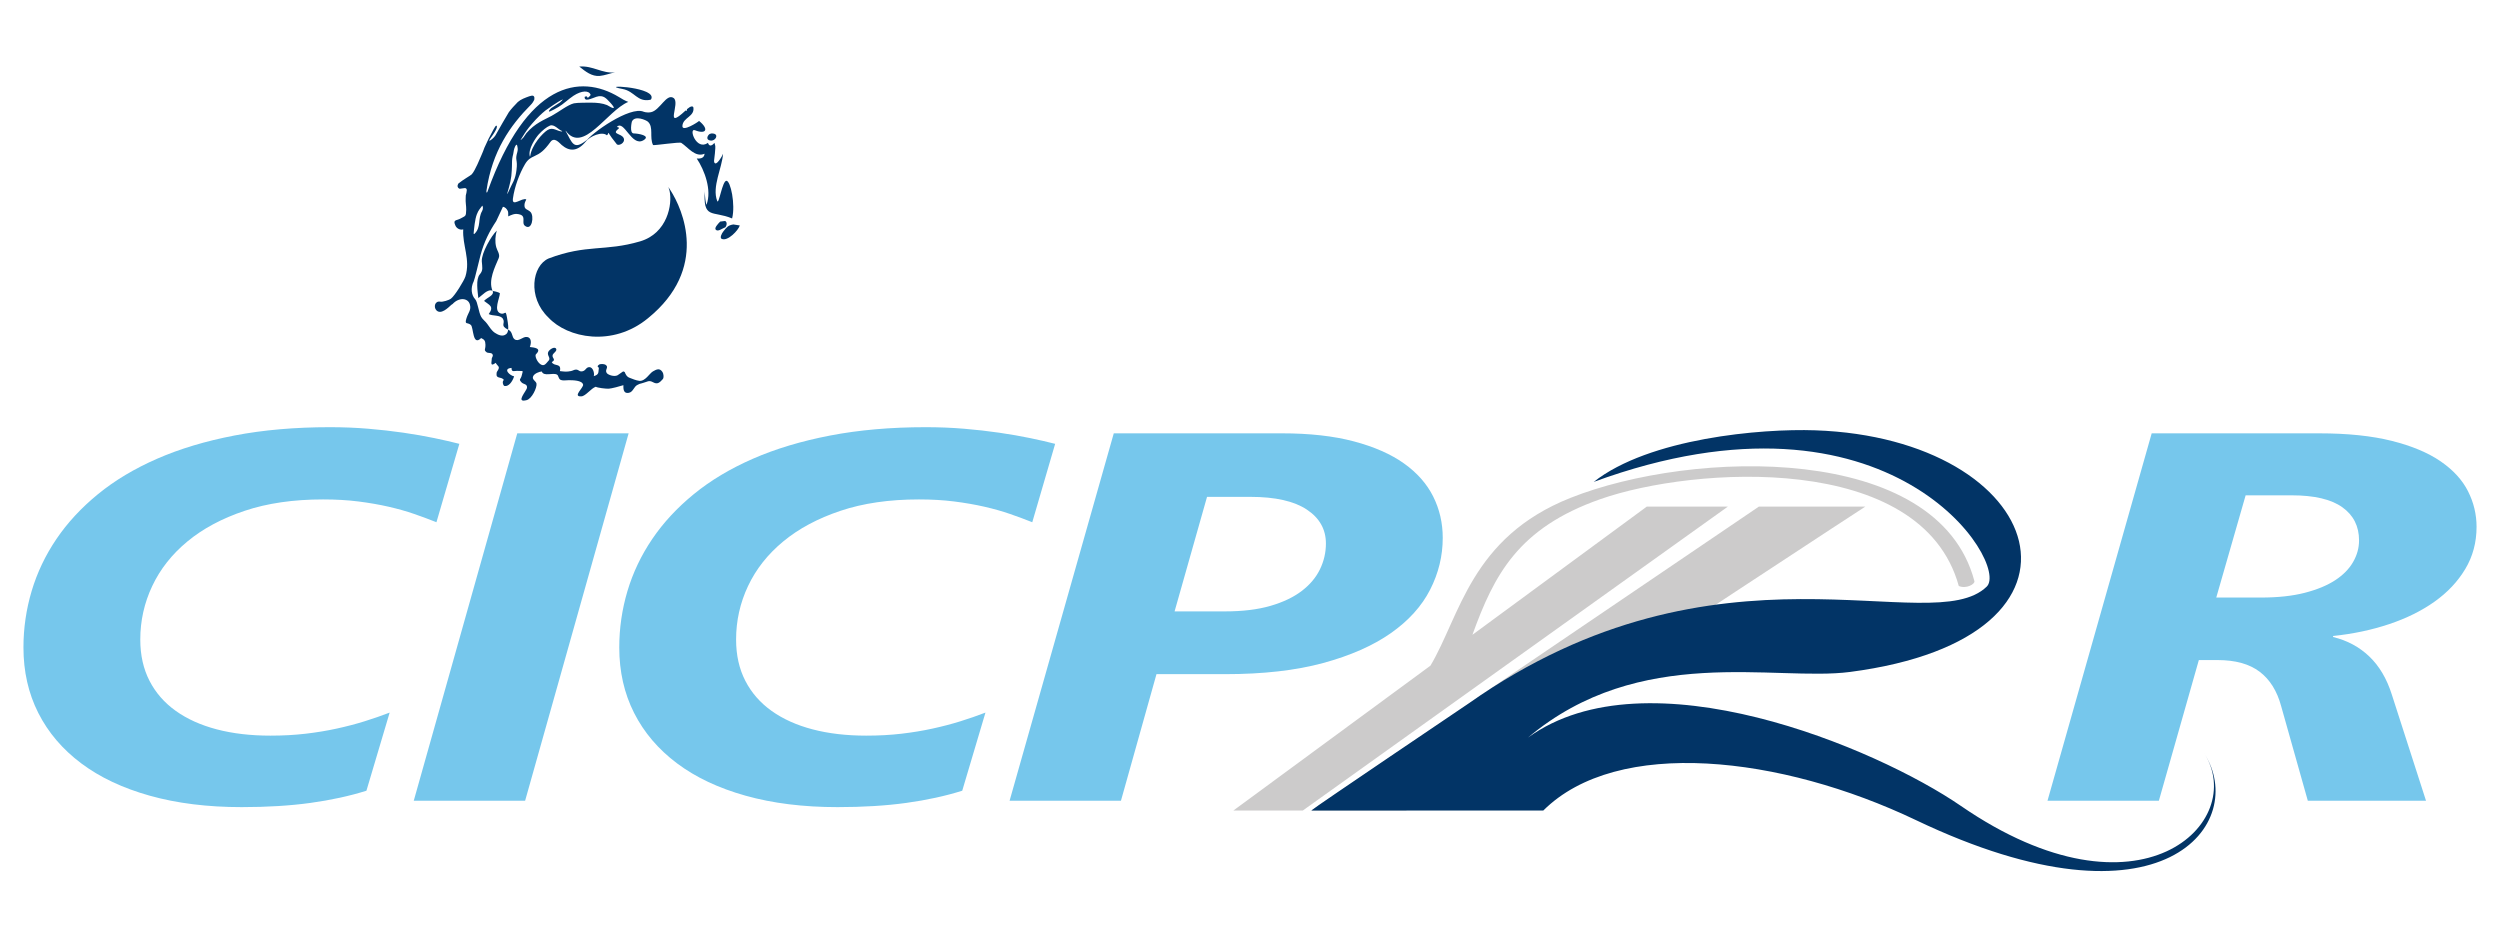 <?xml version="1.0" encoding="utf-8"?>
<!-- Generator: Adobe Illustrator 15.0.0, SVG Export Plug-In . SVG Version: 6.00 Build 0)  -->
<!DOCTYPE svg PUBLIC "-//W3C//DTD SVG 1.1//EN" "http://www.w3.org/Graphics/SVG/1.1/DTD/svg11.dtd">
<svg version="1.1" xmlns="http://www.w3.org/2000/svg" xmlns:xlink="http://www.w3.org/1999/xlink" x="0px" y="0px" width="800px"
	 height="300px" viewBox="0 0 800 300" enable-background="new 0 0 800 300" xml:space="preserve">
<g id="Calque_1">
	<g>
		<g>
			<g>
				<path fill="#CCCBCB" d="M423.398,256.71L423.398,256.71l-3.71,2.66h30.245c85.461-57.259,146.968-97.257,146.968-97.257h-34.063
					L423.398,256.71z"/>
				<path fill="#CCCBCB" d="M631.811,185.968c-11.667-44.366-90.143-42.187-129.255-26.645
					c-31.88,12.662-35.348,37.847-44.816,53.69l-63.059,46.356h22.218l136.021-97.257h-25.942l-55.802,41.022
					c6.929-19.129,14.6-34.201,41.066-43.45c29.427-10.288,102.644-15.392,114.567,27.825
					C629.162,188.57,632.054,186.884,631.811,185.968z"/>
			</g>
			<g>
				<path fill="#023466" d="M635.754,187.712c-17.699,17.243-85.833-19.037-165.754,37.381c0,0-49.584,33.434-50.392,34.277h74.245
					c23.739-23.591,76.106-17.526,119.256,3.068c79.381,37.889,106.636,0.836,92.152-21.526
					c14.282,22.061-20.428,56.403-77.743,17.003c-27.107-18.644-100.505-49.51-138.575-21.877
					c35.795-30.157,79.188-17.905,103.021-21.009c85.222-11.104,62.766-74.77-11.127-77.33
					c-17.287-0.602-53.091,2.528-70.854,16.512C605.253,119.301,643.223,180.432,635.754,187.712z"/>
			</g>
			<g>
				<path fill="#023466" d="M208.333,35.896c2.851-0.593,4.952-6.131,7.221-4.532c2.3,1.621-3.275,10.63,3.845,3.989
					c0.128,0.038,0.224,0.098,0.361,0.125c0.061-0.108,0.075-0.296,0.066-0.544c1.284-1.095,1.88-1.036,2.061-0.537
					c0.426,2.981-3.345,3.145-3.519,5.904c-0.13,2.07,5.044-1.252,5.331-1.602c3.34,2.706,2.189,4.392-1.339,2.97
					c-2.075-0.783,0.444,6.698,4.182,4.049c0.442,1.393,1.385,0.829,2.09,0.011c0.051,0.078,0.162,0.692,0.234,0.879
					c0.179,0.505-0.324,4.554-0.38,4.914l0.015-0.011c0.008,0.104,0.008,0.246,0.025,0.333c0.56,1.803,2.822-2.336,2.842-2.642
					c-0.292,4.593-3.603,10.571-1.87,15.104c0.526,1.44,1.62-6.455,2.957-6.455s2.93,7.651,1.819,12.056
					c-6.34-2.658-9.437,0.491-8.718-9.275c-0.164,1.723,0.401,5.19,0.531,4.852c1.756-4.579-0.622-11.02-3.131-14.757
					c1.584,0.134,2.417-0.378,2.5-1.535c-2.981,1.305-5.278-2.049-7.435-3.462c-0.469-0.378-8.317,0.835-9.043,0.697
					c-1.234-2.47,0.273-5.762-1.66-7.488c-0.549-0.491-4.219-2.157-5.13,0.002c-0.002-0.041-0.876,3.76,0.633,3.76
					c1.207,0,5.697,0.68,3.026,2.213c-3.771,2.164-6.151-6.765-8.459-4.291c1.04,0.219,0.718,0.426,0.269,0.797
					c-1.848,1.605,1.141,1.228,1.91,2.763c0.701,1.614-1.859,2.786-2.311,1.831c0.009,0.018-3.07-3.802-2.376-3.586
					c-0.475,0.249-0.206,0.617-0.68,0.866c-1.534-1.365-5.443,0.3-6.77,2.027c1.68-2.676,14.194-11.465,18.519-9.567
					C205.931,35.73,206.955,36.183,208.333,35.896z"/>
				<path fill="#023466" d="M227.403,44.983c1.584,0.167,2.61-1.891,1.001-2.218c0,0-0.667-0.199-1.274,0.093
					C226.523,43.15,225.592,44.784,227.403,44.983z"/>
				<path fill="#023466" d="M199.183,28.468c3.975,0.724,4.673,4.317,8.936,3.461c0.394-0.126,0.422-0.726,0.392-0.942
					C208.049,27.676,191.432,27.024,199.183,28.468"/>
				<path fill="#023466" d="M231.925,70.722l-1.464,0.182c-0.782,0.802-2.041,2.134-1.345,2.666
					c0.725,0.562,1.713-0.309,3.015-0.854C232.814,71.814,232.529,70.722,231.925,70.722z"/>
				<path fill="#023466" d="M231.563,73.931c-0.679,0.818-1.29,2.184-0.628,2.501c1.917,0.933,5.412-2.822,5.796-4.289
					c-0.274-0.074-2.074-0.322-2.074-0.322C232.899,72.124,232.583,72.709,231.563,73.931z"/>
				<path fill="#023466" d="M191.901,24.301c1.713-0.172,3.26-0.837,4.9-1.136c-4.095,0.445-7.093-2.24-11.439-1.869
					C187.393,22.919,189.363,24.501,191.901,24.301"/>
				<path fill="#023466" d="M159.417,73.788c0.002,0.006,0,0.011,0,0.011l0,0C159.419,73.794,159.419,73.788,159.417,73.788z"/>
				<path fill="#023466" d="M153.061,95.387c1.134-0.772,3.011-3.071,4.544-2.334c-1.41-3.358,0.771-7.574,1.978-10.447
					c0.524-1.218-0.517-2.445-0.795-3.532c-0.448-1.746-0.302-3.585,0.177-5.274c-1.721,1.618-4.944,7.189-4.787,9.838
					c0.103,1.732,0.528,2.821-0.636,4.148C152.184,89.333,152.859,93.305,153.061,95.387"/>
				<path fill="#023466" d="M162.481,103.089c-0.761-4.91-0.538-2.196-2.29-2.789c-2.408-0.842-0.244-4.938-0.227-6.49
					c-0.462-0.343-2.004-0.688-2.314-0.713c0.58,1.468-1.688,2.005-2.755,3.196c1.655,1.342,3.32,1.682,1.499,4.211
					c1.197,0.698,3.778,0.174,4.57,1.557c0.833,1.453-1.084,2.118,1.637,3.432C162.702,104.622,162.573,103.676,162.481,103.089"/>
				<path fill="#023466" d="M211.916,118.94c-0.858-1.223-1.837-0.748-2.972-0.099c-1.113,0.635-2.467,3.238-4.373,3.027
					c-1.057-0.117-2.15-0.62-3.131-0.983c-0.915-0.341-1.21-1.063-1.531-1.831c-0.151-0.081-0.277-0.176-0.51-0.199
					c-0.63,0.407-1.205,0.836-1.793,1.237c-1.103,0.559-3.041-0.133-3.451-0.728c-0.751-1.101,0.883-1.842-0.431-2.664
					c-0.376-0.23-1.604-0.34-2.043-0.008c-1.015,0.786,0.073,0.596-0.062,1.26c-0.22,1.004,0.247,1.903-1.613,2.408
					c0.301-0.863-0.222-2.87-1.407-2.882c-1.252,0.017-1.086,1.376-2.653,1.376c-0.497,0.006-0.931-0.585-1.563-0.598
					c-0.679,0.013-1.037,0.356-1.667,0.478c-1.464,0.309-2.119,0.171-3.546,0.017c0.58-2.729-1.876-1.358-2.603-2.887
					c1.551-0.835-0.003-1.199,0.274-2.246c0.17-0.635,1.556-1.306,1.109-2.033c-0.516-0.847-2.209,0.289-2.525,1.062
					c-0.429,1.049,0.732,1.722,0.269,2.585c-0.973,1.065-1.508,2.206-2.809,1.278c-1.101-0.792-1.802-2.712-1.393-3.138
					c2.043-1.98-0.591-2.16-1.943-2.331c0.467-1.203,0.596-2.957-0.863-3.21c-1.403-0.241-2.703,1.679-4.017,0.74
					c-0.948-0.68-0.542-2.281-1.883-3c-0.062-0.033-0.112-0.059-0.172-0.081c-0.068,0.553-0.213,1.08-0.615,1.416
					c-1.238,1.04-2.78,0.132-3.632-0.407c-1.01-0.641-1.693-1.816-2.49-2.901c-0.585-0.833-1.353-1.266-1.899-2.206
					c-0.818-1.424-1.107-4.737-1.912-5.633c-1.164-1.211-1.598-3.525-0.461-5.774c0.315-0.624,1.521-5.925,2.143-8.271
					c1.167-4.397,2.935-7.794,5.057-10.981l2.119-4.535c0.306-0.083,0.752,0.29,0.922,0.41c0.182,0.143,0.521,0.604,0.661,0.923
					c0.162,0.373,0.118,1.097,0.129,1.705c-0.107,0.099,1.276-0.721,2.362-0.779c0.362-0.02,1.521,0.049,2.097,0.555
					c0.912,0.8-0.104,2.483,0.842,3.22c2.321,1.832,3.051-3.094,1.844-4.372c-0.895-0.964-2.158-0.68-1.932-2.517
					c0.067-0.538,0.321-1.021,0.566-1.53c-1.39-0.653-4.655,2.579-4.285-0.263c0.511-3.791,2.102-8.002,3.864-11.005
					c0.91-1.556,1.902-2.082,2.85-2.501c2.053-0.931,3.253-1.793,5.31-4.639c1.245-1.706,2.863,0.367,3.61,1.01
					c2.364,2.012,5.102,2.385,8.129-1.686c0.022-0.021,0.033-0.033,0.047-0.049c-0.141,0.105-0.282,0.216-0.425,0.324
					c-3.939,3.017-4.345,0.911-6.525-3.105c-0.015-0.03,0.016-0.092,0.039-0.07c5.499,7.652,13.196-6.368,20.019-9.221
					c-1.058-0.384-2.093-0.987-3.022-1.579c-12.451-7.486-29.487-4.733-42.025,30.278c-0.21,0.597-0.42,0.294-0.333-0.315
					c1.83-12.658,7.635-20.845,14.136-27.398c0.524-0.48,1.055-1.385,1.137-1.623c0.019-0.098,0.028-0.19,0.051-0.283
					c0.103-0.675-0.155-1.242-0.979-1.049c-0.222,0.053-0.44,0.1-0.659,0.172c-1.312,0.478-2.697,0.961-3.664,1.836
					c-1.081,1.103-2.103,2.207-2.859,3.243c-0.125,0.174-3.671,6.23-4.313,7.465c-0.288,0.543-1.873,2.033-1.977,1.541
					c-0.037-0.126,2.528-3.316,2.467-4.349c-0.024,0,0.043-0.463-0.293-0.309c-0.301,0.137-1.538,2.575-1.526,2.555
					c-0.338,0.546-1.173,2.21-2.164,4.432c-0.316,0.847-0.625,1.701-1.003,2.508c-0.303,0.633-1.954,4.871-3.086,6.066
					c-0.345,0.362-2.55,1.548-4.19,2.873c-0.167,0.134-0.275,0.505-0.337,0.773c0.002,0.424,0.182,0.774,0.682,0.962
					c0.484-0.051,1.126-0.15,1.608-0.224c0.387-0.064,0.697,0.293,0.67,0.66c-0.035,0.573-0.175,1.131-0.32,1.69
					c-0.003,0.271-0.006,0.545-0.034,0.878c-0.097,1.306,0.2,2.447,0.169,3.702c-0.06,2.294-0.219,1.882-1.772,2.786
					c-1.379,0.79-2.616,0.257-1.654,2.353c0.373,0.828,1.472,1.459,2.477,1.136c-0.335,5.072,2.355,9.616,0.705,15.049
					c-0.424,1.36-3.414,6.227-4.63,7.121c-0.684,0.516-2.658,1.107-3.412,0.975c-1.737-0.328-2.229,1.72-1.261,2.75
					c1.438,1.524,3.736-0.773,4.813-1.757c0.114-0.109,0.255-0.157,0.38-0.247c2.041-2.225,4.964-1.962,5.525,0.138
					c0.505,1.815-0.501,2.562-1.073,4.379c-0.712,2.303,0.247,1.205,1.375,2.172c0.925,0.778,0.505,6.998,3.308,4.207
					c1.026,0.498,1.325,0.825,1.373,2.07c0.063,1.685-0.626,1.661,0.332,2.448c0.501,0.422,1.667,0.033,1.956,0.739
					c0.279,0.636-0.313,0.922-0.272,1.482c0.049,0.724-0.738,2.702,1.288,1.188c0.126,0.471,0.954,1.071,0.977,1.426
					c0.039,0.862-0.62,1.153-0.708,1.817c-0.277,2.082,1.362,0.987,2.349,2.226c-0.722,0.47-0.221,1.867,0.169,1.942
					c1.276,0.246,2.51-1.268,3.085-3.089c-1.265-0.166-3.821-2.468-0.821-2.699c-0.061,1.559,0.992,0.869,2.06,0.956
					c1.875,0.144,1.606-0.326,1.226,1.376c-0.34,1.514-1.128,1.146-0.102,2.286c0.608,0.683,1.883,0.441,1.765,1.722
					c-0.096,1-3.837,4.911-0.176,3.989c1.762-0.413,3.393-4.059,3.219-5.264c-0.13-0.9-1.58-1.284-1.073-2.399
					c0.406-0.9,1.925-1.453,2.746-1.525c0.667,1.74,3.572,0.273,4.872,1.004c0.583,0.317,0.373,1.355,1.249,1.718
					c0.609,0.264,1.772,0.081,2.501,0.069c1.309,0.006,4.281,0.018,4.608,1.404c0.241,0.95-3.535,3.938-0.56,3.771
					c1.387-0.072,3.125-2.596,4.622-3.078c0.471,0.345,3.341,0.675,4.144,0.626c0.907-0.056,3.609-0.768,4.689-1.13
					c-0.026,1.064-0.048,2.82,1.75,2.447c1.431-0.286,1.547-1.999,2.794-2.556c0.97-0.43,0.303-0.211,1.405-0.508
					c1.887-0.477,2.11-1.109,3.635-0.277c1.357,0.74,2.064,0.036,3.084-1.11C212.38,120.979,212.499,119.771,211.916,118.94z
					 M179.847,42.076c-1.592-0.034-2.859-1.559-4.638-0.459c-1.59,0.992-5.069,4.792-5.543,8.341
					c-0.017,0.098-0.09,0.176-0.112,0.109c-0.697-2.316,1.922-6.063,2.872-7.1c1.127-1.215,2.433-2.32,3.547-2.776
					c1.378-0.558,2.75,1.358,3.896,1.742C179.908,41.945,179.88,42.076,179.847,42.076z M167.147,43.876
					c1.108-1.788,1.638-2.584,3.089-4.271c0.743-0.863,1.745-1.948,2.437-2.591c0.496-0.495,1.352-1.243,1.881-1.665
					c0.283-0.235,4.362-3.141,5.53-3.529c0.169-0.063-0.734,0.849-0.881,0.941c-0.924,0.577-1.863,1.181-2.813,1.839
					c-0.308,0.313-1.097,1.026-0.511,1.119c1.15-0.516,1.556-0.757,2.802-1.475c1.47-0.823,3.303-2.603,4.847-3.61
					c2.612-1.697,4.973-1.788,5.466-0.265c0.036,0.111-0.889,1.049-0.954,0.93c-0.056-0.16-0.151-0.287-0.238-0.401
					c-0.154-0.099-0.381-0.081-0.701,0.081c-0.202,1.777,2.23,0.51,3.745-0.005c2.314-0.77,3.295,0.725,4.31,1.739
					c0.06,0.07,3.32,3.469-0.905,0.914c-1.45-0.586-3.175-0.771-5.036-0.775c-0.663,0-4.533-0.023-5.559,0.212
					c-1.951,0.465-4.815,2.742-7.129,4.004c-2.414,1.3-5.339,2.342-8.077,5.541c-0.336,0.459-0.661,0.93-0.971,1.398
					c-0.173,0.251-1.088,1.062-0.866,0.729C166.819,44.434,167.11,43.923,167.147,43.876z M162.361,61.738
					c0.786-2.688,1.327-4.712,1.407-7.257c0.022-0.426,0.032-0.821,0.051-1.232c-0.016-0.379-0.009-0.752,0.02-1.118
					c-0.004-0.963,0.104-1.807,0.383-2.803c0.165-1.021,0.212-1.555,0.607-2.444c0.253-0.548,0.568-0.744,0.64-0.41
					c0.155,0.659,0.334,1.297,0.078,2.169c-0.851,2.876,0.191,2.172-0.277,5.799c-0.172,1.348-0.395,2.32-0.933,3.549
					c-0.35,0.784-0.992,1.884-1.866,3.858C162.313,62.215,162.253,62.1,162.361,61.738z M152.58,68.616
					c0.561-1.474,1.026-1.788,1.708-2.757c0.033-0.04,0.063-0.029,0.08-0.007c0.138,0.234,0.152,0.346,0.17,0.724
					c0.015,0.274-0.123,0.723-0.274,0.98c-1.427,2.441-0.221,5.144-2.421,7.257c-0.21,0.201-0.293,0.045-0.27-0.246
					C151.726,73.031,151.949,70.268,152.58,68.616z"/>
			</g>
			<path fill="#023466" d="M214.523,60.856c3.977,6.133,12.397,25.096-7.186,40.991c-11.308,9.292-25.753,6.351-31.852-0.252
				c-6.769-6.466-5.186-16.602,0.059-18.878c12.215-4.637,18.028-2.16,29.283-5.479c8.762-2.583,10.405-11.922,9.438-16.146
				C213.99,59.893,213.453,59.206,214.523,60.856z"/>
		</g>
		<g>
			<path fill="#76C7EC" d="M139.661,167.112c-2.187-0.873-4.537-1.748-7.05-2.622c-2.515-0.875-5.266-1.652-8.253-2.337
				c-2.99-0.684-6.214-1.243-9.674-1.682c-3.462-0.436-7.233-0.654-11.314-0.654c-9.474,0-17.836,1.216-25.088,3.647
				s-13.354,5.697-18.309,9.799c-4.957,4.098-8.709,8.853-11.259,14.264c-2.552,5.411-3.826,11.123-3.826,17.135
				c0,4.975,0.984,9.374,2.951,13.2s4.773,7.037,8.417,9.632c3.644,2.597,8.017,4.565,13.118,5.903
				c5.1,1.34,10.821,2.009,17.162,2.009c4.007,0,7.761-0.204,11.26-0.615c3.497-0.409,6.812-0.955,9.947-1.641
				c3.132-0.682,6.102-1.461,8.909-2.334c2.805-0.874,5.483-1.804,8.035-2.788l-7.433,25.004
				c-5.394,1.695-11.352,2.993-17.874,3.895c-6.521,0.903-13.865,1.354-22.026,1.354c-10.932,0-20.733-1.217-29.406-3.649
				c-8.673-2.43-15.997-5.888-21.971-10.37c-5.977-4.48-10.549-9.852-13.72-16.109c-3.169-6.259-4.755-13.242-4.755-20.948
				c0-6.176,0.875-12.201,2.625-18.078c1.749-5.873,4.389-11.422,7.925-16.643c3.533-5.218,7.98-10.015,13.335-14.388
				c5.356-4.372,11.659-8.144,18.911-11.313s15.486-5.644,24.706-7.42c9.218-1.775,19.403-2.666,30.554-2.666
				c4.226,0,8.307,0.166,12.243,0.493s7.688,0.751,11.26,1.27c3.569,0.521,6.867,1.095,9.893,1.723
				c3.022,0.63,5.701,1.244,8.035,1.845L139.661,167.112z"/>
			<path fill="#76C7EC" d="M168.039,256.231h-35.636l33.122-117.566h35.636L168.039,256.231z"/>
			<path fill="#76C7EC" d="M330.326,167.112c-2.187-0.873-4.537-1.748-7.052-2.622c-2.514-0.875-5.265-1.652-8.252-2.337
				c-2.99-0.684-6.214-1.243-9.674-1.682c-3.463-0.436-7.235-0.654-11.314-0.654c-9.474,0-17.836,1.216-25.087,3.647
				c-7.253,2.432-13.355,5.697-18.31,9.799c-4.957,4.098-8.709,8.853-11.26,14.264c-2.552,5.411-3.826,11.123-3.826,17.135
				c0,4.975,0.984,9.374,2.952,13.2c1.967,3.826,4.772,7.037,8.417,9.632c3.643,2.597,8.015,4.565,13.118,5.903
				c5.1,1.34,10.822,2.009,17.163,2.009c4.006,0,7.761-0.204,11.258-0.615c3.498-0.409,6.813-0.955,9.948-1.641
				c3.132-0.682,6.103-1.461,8.909-2.334c2.804-0.874,5.483-1.804,8.034-2.788l-7.433,25.004
				c-5.394,1.695-11.351,2.993-17.873,3.895c-6.523,0.903-13.866,1.354-22.026,1.354c-10.932,0-20.734-1.217-29.406-3.649
				c-8.673-2.43-15.997-5.888-21.971-10.37c-5.977-4.48-10.55-9.852-13.72-16.109c-3.169-6.259-4.754-13.242-4.754-20.948
				c0-6.176,0.875-12.201,2.624-18.078c1.749-5.873,4.389-11.422,7.926-16.643c3.533-5.218,7.979-10.015,13.335-14.388
				c5.356-4.372,11.659-8.144,18.911-11.313c7.251-3.17,15.486-5.644,24.706-7.42c9.217-1.775,19.402-2.666,30.552-2.666
				c4.226,0,8.308,0.166,12.244,0.493c3.935,0.327,7.688,0.751,11.259,1.27c3.569,0.521,6.868,1.095,9.893,1.723
				c3.022,0.63,5.701,1.244,8.034,1.845L330.326,167.112z"/>
			<path fill="#76C7EC" d="M461.676,172.113c0,5.796-1.349,11.329-4.046,16.603c-2.695,5.275-6.886,9.907-12.569,13.897
				c-5.686,3.989-12.899,7.173-21.644,9.551c-8.746,2.378-19.204,3.566-31.373,3.566h-21.973l-11.368,40.501h-35.636l33.34-117.566
				h53.784c8.888,0,16.577,0.859,23.063,2.582c6.485,1.721,11.823,4.073,16.015,7.05c4.19,2.98,7.305,6.505,9.347,10.576
				C460.655,162.946,461.676,167.358,461.676,172.113z M424.292,173.918c0-4.536-2.041-8.157-6.122-10.863
				c-4.082-2.705-10.095-4.058-18.037-4.058H386.25l-10.384,36.646h16.179c5.609,0,10.438-0.588,14.482-1.763
				c4.046-1.175,7.379-2.76,10.003-4.756c2.623-1.994,4.572-4.303,5.849-6.928C423.652,179.574,424.292,176.815,424.292,173.918z"/>
		</g>
		<g>
			<path fill="#76C7EC" d="M792.5,168.589c0,4.974-1.203,9.47-3.607,13.485c-2.404,4.018-5.683,7.502-9.838,10.454
				c-4.153,2.951-9.019,5.357-14.593,7.215c-5.576,1.859-11.533,3.116-17.874,3.771v0.328c4.52,1.095,8.381,3.172,11.588,6.231
				c3.206,3.062,5.611,7.133,7.214,12.216l10.933,33.942H738.5l-8.527-30.255c-1.313-4.863-3.607-8.538-6.888-11.025
				c-3.279-2.485-7.761-3.73-13.444-3.73h-6.012l-12.791,45.011h-35.636l33.341-117.566h53.563c9.108,0,16.87,0.808,23.283,2.417
				c6.413,1.613,11.623,3.802,15.633,6.56c4.007,2.761,6.923,5.944,8.744,9.551C791.586,160.8,792.5,164.6,792.5,168.589z
				 M754.896,172.934c0-4.536-1.788-8.076-5.355-10.616c-3.572-2.542-8.964-3.813-16.18-3.813h-14.757l-9.4,32.711h14.319
				c5.393,0,10.057-0.504,13.993-1.516c3.935-1.012,7.176-2.351,9.728-4.019c2.551-1.666,4.464-3.607,5.739-5.819
				C754.258,177.648,754.896,175.34,754.896,172.934z"/>
		</g>
	</g>
</g>
<g id="Calque_2">
</g>
</svg>
